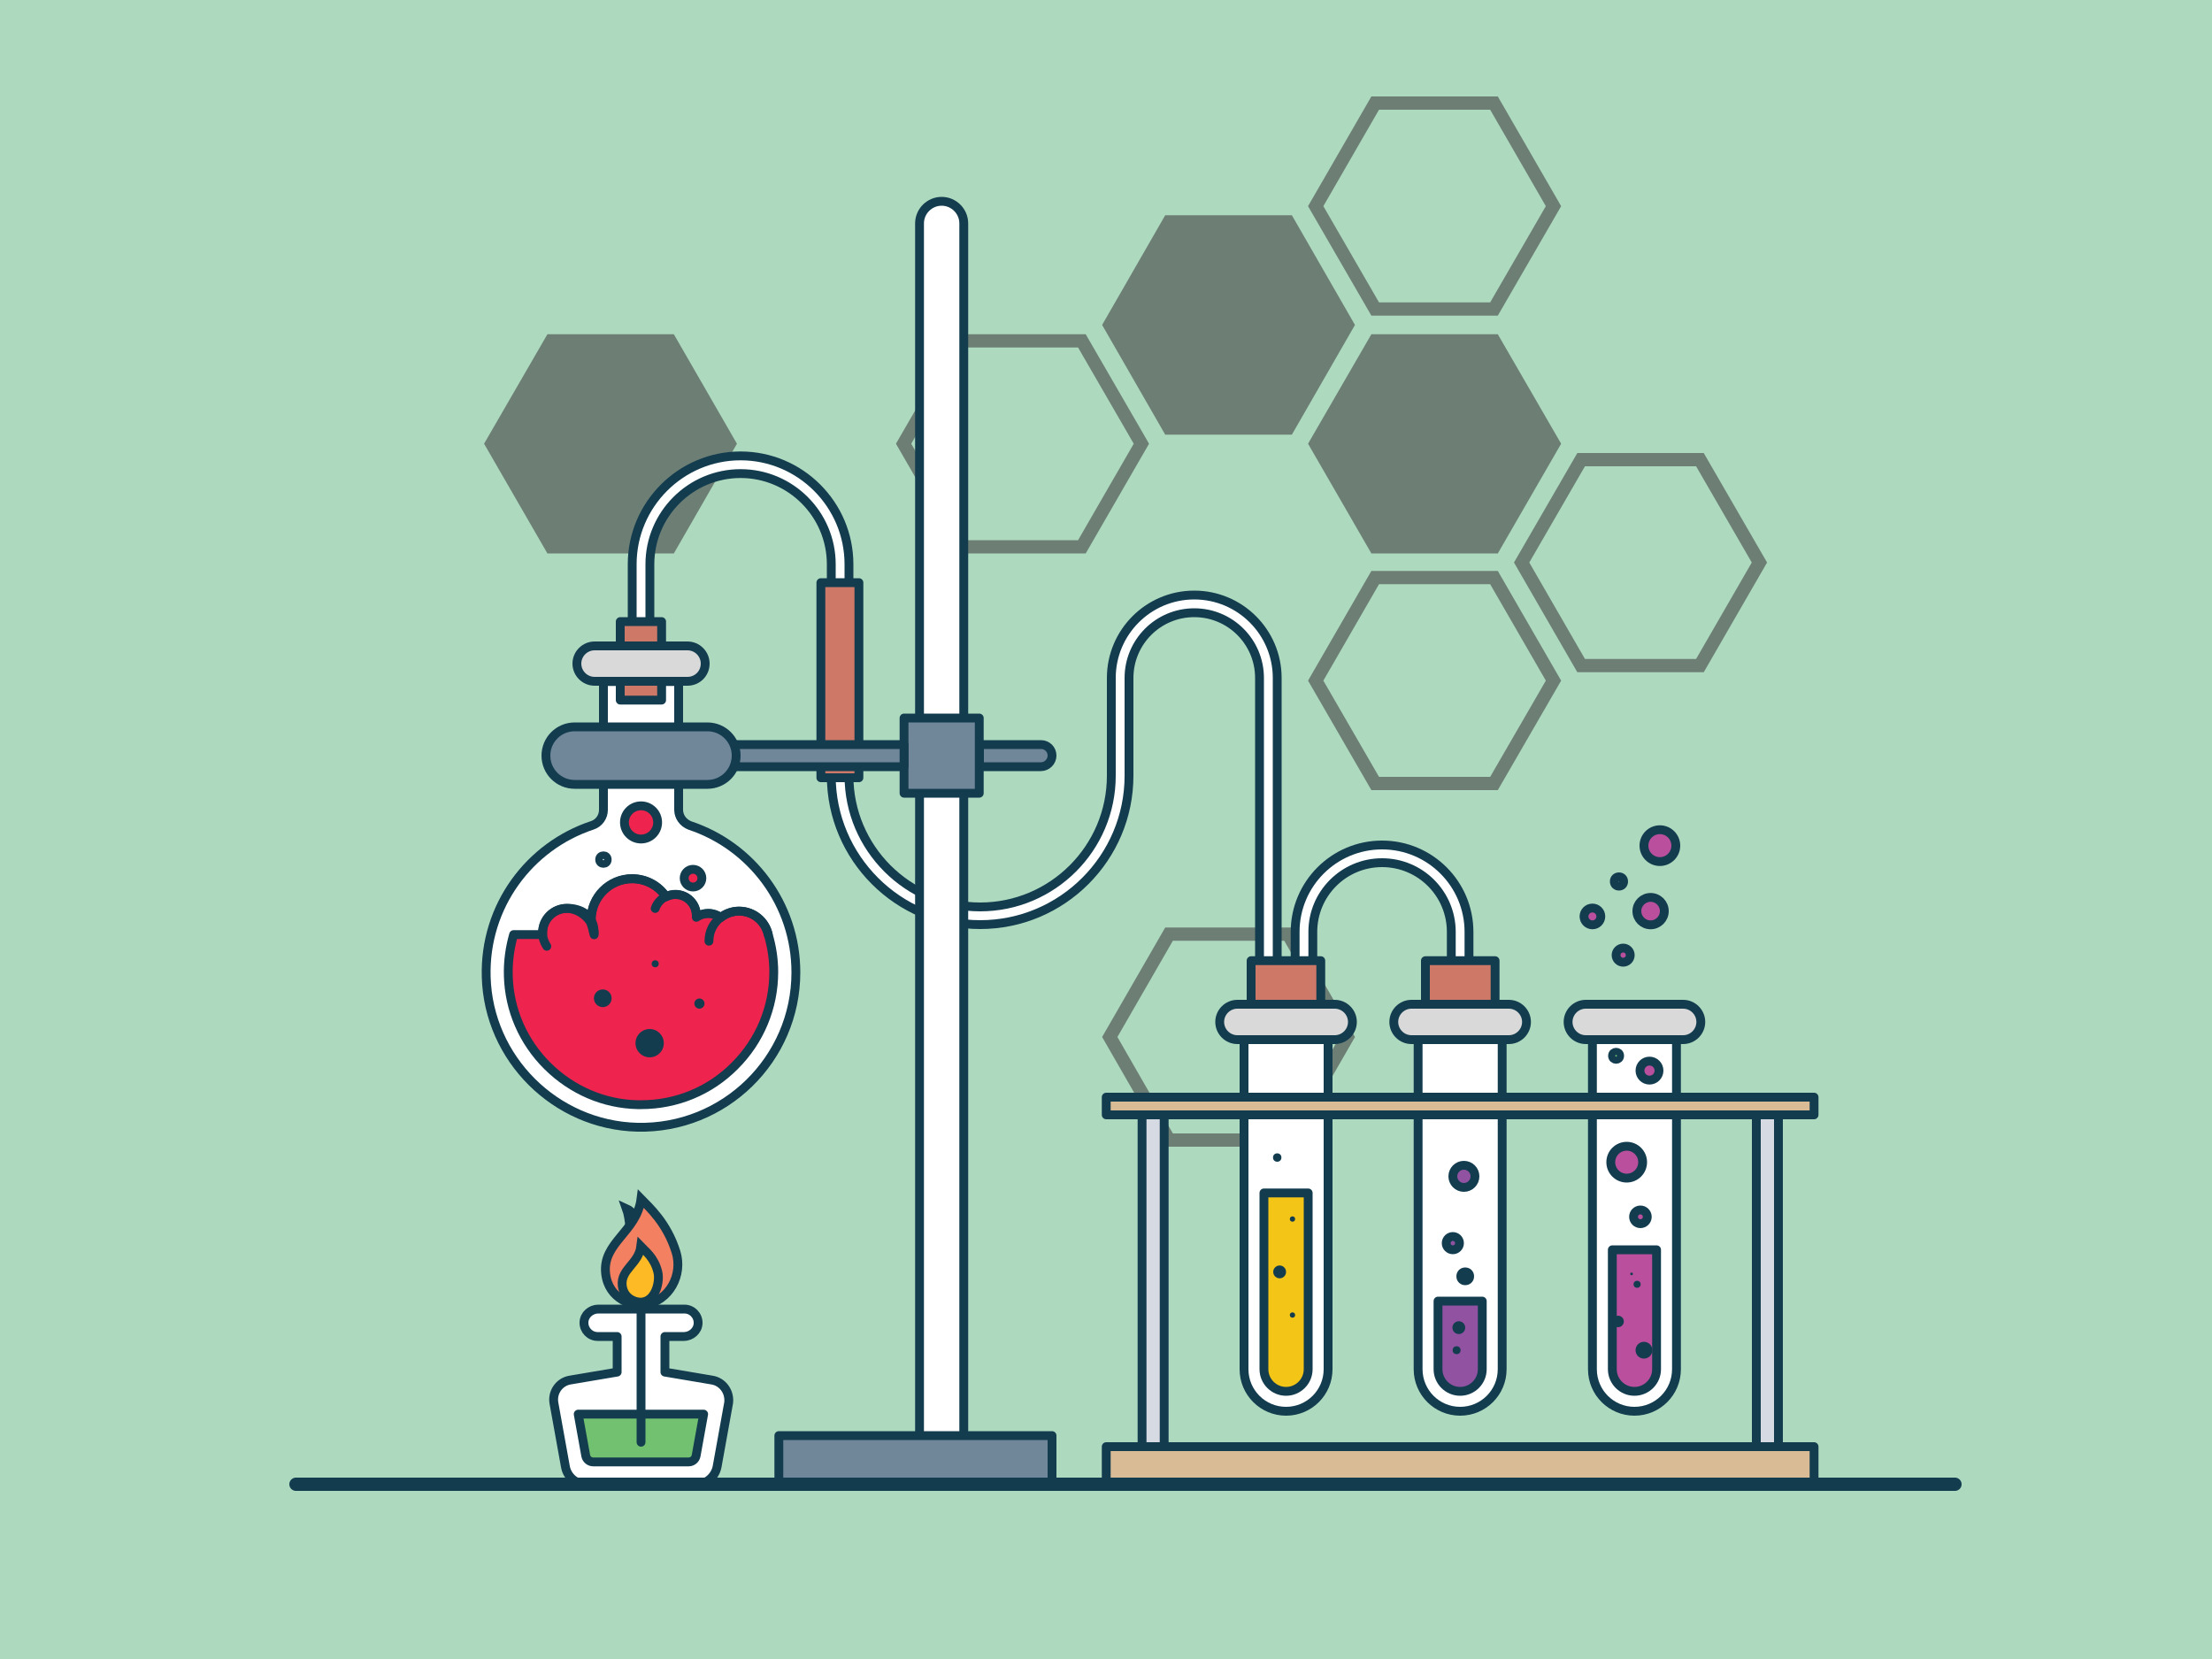 <?xml version="1.0" encoding="utf-8"?>
<!-- Generator: Adobe Illustrator 22.0.0, SVG Export Plug-In . SVG Version: 6.00 Build 0)  -->
<svg version="1.1" id="Layer_1" xmlns="http://www.w3.org/2000/svg" xmlns:xlink="http://www.w3.org/1999/xlink" x="0px" y="0px"
	 viewBox="0 0 1000 750" style="enable-background:new 0 0 1000 750;" xml:space="preserve">
<style type="text/css">
	.st0{fill:#ADDABF;}
	.st1{opacity:0.6;}
	.st2{fill:none;stroke:#434343;stroke-width:6;stroke-miterlimit:10;}
	.st3{fill:#434343;stroke:#434343;stroke-width:6;stroke-miterlimit:10;}
	.st4{fill:#FFFFFF;}
	.st5{fill:#D8D9D8;}
	.st6{fill:none;stroke:#133C4F;stroke-width:4;stroke-linecap:round;stroke-linejoin:round;stroke-miterlimit:10;}
	.st7{fill:#B94F9D;}
	.st8{fill:#70C171;}
	.st9{fill:#133C4F;}
	.st10{fill:#708799;}
	.st11{fill:#D9BB95;}
	.st12{fill:#D6DAE2;}
	.st13{fill:none;stroke:#133C4F;stroke-width:4;stroke-miterlimit:10;}
	.st14{fill:#F48062;}
	.st15{fill:#FDBA24;}
	.st16{fill:#71C170;}
	.st17{fill:#EE244E;}
	.st18{fill:#CE7867;}
	.st19{fill:#9153A1;}
	.st20{fill:#F2C517;}
	.st21{fill:none;stroke:#133C4F;stroke-width:6;stroke-linecap:round;stroke-linejoin:round;stroke-miterlimit:10;}
</style>
<rect id="XMLID_36_" class="st0" width="1000" height="750"/>
<g id="XMLID_1_">
	<g id="XMLID_52_" class="st1">
		<g id="XMLID_240_">
			<g id="XMLID_242_">
				<g id="XMLID_251_">
					<polygon id="XMLID_252_" class="st2" points="714.8,300.9 687.9,254.3 714.8,207.8 768.5,207.8 795.4,254.3 768.5,300.9 					
						"/>
				</g>
			</g>
		</g>
		<g id="XMLID_216_">
			<g id="XMLID_223_">
				<g id="XMLID_230_">
					<polygon id="XMLID_231_" class="st3" points="621.7,247.2 594.8,200.6 621.7,154.1 675.4,154.1 702.3,200.6 675.4,247.2 					
						"/>
				</g>
				<g id="XMLID_228_">
					<polygon id="XMLID_229_" class="st2" points="621.7,139.7 594.8,93.2 621.7,46.6 675.4,46.6 702.3,93.2 675.4,139.7 					"/>
				</g>
			</g>
			<g id="XMLID_217_">
				<g id="XMLID_218_">
					<polygon id="XMLID_219_" class="st3" points="528.5,193.5 501.7,146.9 528.5,100.3 582.3,100.3 609.1,146.9 582.3,193.5 					
						"/>
				</g>
			</g>
		</g>
		<g id="XMLID_205_">
			<g id="XMLID_209_">
				<g id="XMLID_212_">
					<polygon id="XMLID_213_" class="st2" points="435.4,247.2 408.5,200.6 435.4,154.1 489.1,154.1 516,200.6 489.1,247.2 					"/>
				</g>
			</g>
		</g>
		<g id="XMLID_194_">
			<g id="XMLID_196_">
				<g id="XMLID_199_">
					<polygon id="XMLID_200_" class="st3" points="249.2,247.2 222.3,200.6 249.2,154.1 302.9,154.1 329.7,200.6 302.9,247.2 					
						"/>
				</g>
			</g>
		</g>
	</g>
	<g id="XMLID_3_" class="st1">
		<g id="XMLID_138_">
			<g id="XMLID_189_">
				<g id="XMLID_190_">
					<polygon id="XMLID_191_" class="st2" points="621.7,354.2 594.8,307.7 621.7,261.1 675.4,261.1 702.3,307.7 675.4,354.2 					
						"/>
				</g>
			</g>
			<g id="XMLID_141_">
				<g id="XMLID_183_">
					<polygon id="XMLID_187_" class="st2" points="528.5,515.4 501.7,468.8 528.5,422.3 582.3,422.3 609.1,468.8 582.3,515.4 					
						"/>
				</g>
			</g>
		</g>
	</g>
</g>
<g>
	<path id="XMLID_116_" class="st4" d="M738.9,638L738.9,638c-10.5,0-19-8.5-19-19V470h38v149C757.9,629.5,749.4,638,738.9,638z"/>
	<path id="XMLID_114_" class="st5" d="M760.9,454h-44c-4.4,0-8,3.6-8,8l0,0c0,4.4,3.6,8,8,8h44c4.4,0,8-3.6,8-8l0,0
		C768.9,457.6,765.3,454,760.9,454z"/>
	<path id="XMLID_25_" class="st6" d="M738.9,638L738.9,638c-10.5,0-19-8.5-19-19V470h38v149C757.9,629.5,749.4,638,738.9,638z"/>
	<path id="XMLID_24_" class="st6" d="M760.9,454h-44c-4.4,0-8,3.6-8,8l0,0c0,4.4,3.6,8,8,8h44c4.4,0,8-3.6,8-8l0,0
		C768.9,457.6,765.3,454,760.9,454z"/>
	<path id="XMLID_113_" class="st7" d="M728.9,565v54c0,5.5,4.5,10,10,10s10-4.5,10-10v-54H728.9z"/>
	<path id="XMLID_107_" class="st6" d="M728.9,565v54c0,5.5,4.5,10,10,10s10-4.5,10-10v-54H728.9z"/>
	<circle id="XMLID_143_" class="st7" cx="719.9" cy="414.3" r="3.8"/>
	<circle id="XMLID_145_" class="st7" cx="733.8" cy="431.8" r="3.2"/>
	<circle id="XMLID_148_" class="st7" cx="750.4" cy="382.3" r="7.2"/>
	<circle id="XMLID_149_" class="st7" cx="746.2" cy="411.9" r="6.2"/>
	<circle id="XMLID_129_" class="st6" cx="719.9" cy="414.3" r="3.8"/>
	<circle id="XMLID_128_" class="st6" cx="733.8" cy="431.8" r="3.2"/>
	<circle id="XMLID_127_" class="st6" cx="731.9" cy="398.5" r="2.1"/>
	<circle id="XMLID_119_" class="st6" cx="750.4" cy="382.3" r="7.2"/>
	<circle id="XMLID_117_" class="st6" cx="746.2" cy="411.9" r="6.2"/>
	<circle id="XMLID_140_" class="st7" cx="735.4" cy="525.4" r="7.2"/>
	<circle id="XMLID_134_" class="st6" cx="735.4" cy="525.4" r="7.2"/>
	<circle id="XMLID_153_" class="st7" cx="741.6" cy="550.1" r="3.1"/>
	<circle id="XMLID_151_" class="st6" cx="741.6" cy="550.1" r="3.1"/>
	<circle id="XMLID_165_" class="st7" cx="745.7" cy="484" r="4.3"/>
	<circle id="XMLID_162_" class="st6" cx="745.7" cy="484" r="4.3"/>
	<circle id="XMLID_169_" class="st8" cx="730.6" cy="477.3" r="1.6"/>
	<circle id="XMLID_167_" class="st6" cx="730.6" cy="477.3" r="1.6"/>
	<circle id="XMLID_160_" class="st9" cx="740.1" cy="580.6" r="1.6"/>
	<circle id="XMLID_156_" class="st9" cx="731.5" cy="597.4" r="2.6"/>
	<circle id="XMLID_158_" class="st9" cx="743.2" cy="610.4" r="3.8"/>
	<circle id="XMLID_159_" class="st9" cx="737.6" cy="575.9" r="0.6"/>
</g>
<path id="XMLID_76_" class="st4" d="M573.4,505c-2.2,0-4-1.8-4-4V306.5c0-16.3-13.2-29.5-29.5-29.5s-29.5,13.2-29.5,29.5v44.2
	c0,37.1-30.2,67.3-67.3,67.3s-67.3-30.2-67.3-67.3v-95.6c0-22.6-18.4-41-41-41s-41,18.4-41,41V296c0,2.2-1.8,4-4,4s-4-1.8-4-4v-40.9
	c0-27,22-49,49-49s49,22,49,49v95.6c0,32.7,26.6,59.3,59.3,59.3s59.3-26.6,59.3-59.3v-44.2c0-20.7,16.8-37.5,37.5-37.5
	s37.5,16.8,37.5,37.5V501C577.4,503.2,575.6,505,573.4,505z"/>
<path id="XMLID_33_" class="st6" d="M573.4,505c-2.2,0-4-1.8-4-4V306.5c0-16.3-13.2-29.5-29.5-29.5s-29.5,13.2-29.5,29.5v44.2
	c0,37.1-30.2,67.3-67.3,67.3s-67.3-30.2-67.3-67.3v-95.6c0-22.6-18.4-41-41-41s-41,18.4-41,41V296c0,2.2-1.8,4-4,4s-4-1.8-4-4v-40.9
	c0-27,22-49,49-49s49,22,49,49v95.6c0,32.7,26.6,59.3,59.3,59.3s59.3-26.6,59.3-59.3v-44.2c0-20.7,16.8-37.5,37.5-37.5
	s37.5,16.8,37.5,37.5V501C577.4,503.2,575.6,505,573.4,505z"/>
<path id="XMLID_38_" class="st4" d="M435.7,671h-20V101c0-5.5,4.5-10,10-10l0,0c5.5,0,10,4.5,10,10V671z"/>
<path id="XMLID_8_" class="st6" d="M435.7,671h-20V101c0-5.5,4.5-10,10-10l0,0c5.5,0,10,4.5,10,10V671z"/>
<path id="XMLID_49_" class="st10" d="M470.6,346.6h-27.8v-10h27.8c2.8,0,5,2.2,5,5l0,0C475.6,344.3,473.3,346.6,470.6,346.6z"/>
<path id="XMLID_14_" class="st6" d="M470.6,346.6h-27.8v-10h27.8c2.8,0,5,2.2,5,5l0,0C475.6,344.3,473.3,346.6,470.6,346.6z"/>
<g>
	<rect id="XMLID_109_" x="500.1" y="654" class="st11" width="320" height="17"/>
	<rect id="XMLID_18_" x="500.1" y="654" class="st6" width="320" height="17"/>
</g>
<rect id="XMLID_106_" x="516.3" y="504" class="st12" width="10" height="150"/>
<rect id="XMLID_20_" x="516.3" y="504" class="st6" width="10" height="150"/>
<rect id="XMLID_108_" x="794" y="504" class="st12" width="10" height="150"/>
<rect id="XMLID_27_" x="794" y="504" class="st6" width="10" height="150"/>
<path id="XMLID_34_" class="st13" d="M285.2,560.1c0,0-0.4-9.3-2-13.7c4.7,2.1,9.1,11.7,9.1,11.7L285.2,560.1z"/>
<rect id="XMLID_51_" x="352.1" y="649" class="st10" width="123.5" height="22"/>
<rect id="XMLID_35_" x="352.1" y="649" class="st6" width="123.5" height="22"/>
<g>
	<path id="XMLID_64_" class="st4" d="M321.9,623.9l-21.3-3.6v-16.1h8.5c3.4,0,6.4-2.6,6.5-6c0.1-3.5-2.7-6.4-6.2-6.4h-38.9
		c-3.4,0-6.4,2.6-6.5,6c-0.1,3.5,2.7,6.4,6.2,6.4h8.8v16.1l-21.3,3.6c-4.8,0.8-8.1,5.4-7.3,10.3l5.2,28.8c0.8,4.7,4.9,8.1,9.7,8.1
		h49.2c4.7,0,8.8-3.4,9.7-8.1l5.2-28.8C330,629.3,326.8,624.7,321.9,623.9z"/>
	<path id="XMLID_32_" class="st6" d="M321.9,623.9l-21.3-3.6v-16.1h8.5c3.4,0,6.4-2.6,6.5-6c0.1-3.5-2.7-6.4-6.2-6.4h-38.9
		c-3.4,0-6.4,2.6-6.5,6c-0.1,3.5,2.7,6.4,6.2,6.4h8.8v16.1l-21.3,3.6c-4.8,0.8-8.1,5.4-7.3,10.3l5.2,28.8c0.8,4.7,4.9,8.1,9.7,8.1
		h49.2c4.7,0,8.8-3.4,9.7-8.1l5.2-28.8C330,629.3,326.8,624.7,321.9,623.9z"/>
	<path id="XMLID_65_" class="st14" d="M305.6,566c-4.1-13.2-12.3-20.4-15.8-24c-1.9,15-17.6,19.7-16,33.8
		c1.3,11.5,12.3,15,17.7,14.1C302.8,588,308.8,576.2,305.6,566z"/>
	<path id="XMLID_31_" class="st13" d="M305.6,566c-4.1-13.2-12.3-20.4-15.8-24c-1.9,15-17.6,19.7-16,33.8
		c1.3,11.5,12.3,15,17.7,14.1C302.8,588,308.8,576.2,305.6,566z"/>
	<path id="XMLID_66_" class="st15" d="M296.5,576.2c-1.6-7.1-5-10.7-6.8-12.6c-1,7.9-9.2,10.3-8.4,17.7c0.7,6.1,6.5,7.9,9.3,7.4
		C296.5,587.7,297.4,580.3,296.5,576.2z"/>
	<path id="XMLID_30_" class="st13" d="M297.4,575.1c-1.6-6.7-5.9-9.7-7.7-11.6c-1,7.9-9.2,10.3-8.4,17.7c0.7,6.1,6.5,7.9,9.3,7.4
		C296.5,587.7,298.4,579.3,297.4,575.1z"/>
	<path id="XMLID_67_" class="st16" d="M261.4,639.3l3.4,18.8c0.3,1.6,1.7,2.8,3.4,2.8h43.1c1.7,0,3.1-1.2,3.4-2.8l3.4-18.8H261.4z"
		/>
	<path id="XMLID_70_" class="st6" d="M261.4,639.3l3.4,18.8c0.3,1.6,1.7,2.8,3.4,2.8h43.1c1.7,0,3.1-1.2,3.4-2.8l3.4-18.8H261.4z"/>
	<line id="XMLID_69_" class="st6" x1="289.8" y1="591.8" x2="289.8" y2="652"/>
</g>
<g>
	<path id="XMLID_12_" class="st4" d="M306.8,366.1v-58h-34v58c0,3.2-2,6-5,7c-28.5,9.4-48.9,36.6-48,68.5c1,37,31.3,67.1,68.3,68
		c39.4,0.9,71.7-30.8,71.7-70c0-30.9-20.1-57.2-47.9-66.4C308.8,372,306.8,369.2,306.8,366.1z"/>
	<path id="XMLID_43_" class="st6" d="M306.8,366.1v-58h-34v58c0,3.2-2,6-5,7c-28.5,9.4-48.9,36.6-48,68.5c1,37,31.3,67.1,68.3,68
		c39.4,0.9,71.7-30.8,71.7-70c0-30.9-20.1-57.2-47.9-66.4C308.8,372,306.8,369.2,306.8,366.1z"/>
	<path id="XMLID_45_" class="st17" d="M347.3,422.5L347.3,422.5c-1.4-6.1-6.8-10.6-13.2-10.6c-3.1,0-6,1.1-8.3,2.9
		c-1.6-1.1-3.5-1.8-5.6-1.8c-2,0-3.9,0.6-5.4,1.7c0-0.3,0-0.5,0-0.8c0-5.3-4.3-9.5-9.5-9.5c-1.5,0-2.9,0.4-4.2,1
		c-3.3-4.9-8.9-8.1-15.3-8.1c-10.2,0-18.5,8.3-18.5,18.5c0,2.4,1.3,6.8,1.3,6.8c0-0.3,0,0,0-0.3c0-6.1-6.3-11.6-12.3-11.6
		s-11,4.9-11,11c0,0.3,0,0.6,0,0.8h-13.1c-1.7,5.9-2.6,12.2-2.4,18.7c0.4,15.3,6.7,29.8,17.7,40.7c11,10.9,25.5,17.2,40.8,17.5
		c0.5,0,1,0,1.5,0l0,0c16,0,31.1-6.2,42.4-17.6c11.3-11.3,17.6-26.4,17.6-42.4C349.8,433.6,348.9,427.9,347.3,422.5z"/>
	<path id="XMLID_60_" class="st6" d="M347.3,422.5L347.3,422.5c-1.4-6.1-6.8-10.6-13.2-10.6c-3.1,0-6,1.1-8.3,2.9
		c-1.6-1.1-3.5-1.8-5.6-1.8c-2,0-3.9,0.6-5.4,1.7c0-0.3,0-0.5,0-0.8c0-5.3-4.3-9.5-9.5-9.5c-1.5,0-2.9,0.4-4.2,1
		c-3.3-4.9-8.9-8.1-15.3-8.1c-10.2,0-18.5,8.3-18.5,18.5c0,2.4,1.3,6.8,1.3,6.8c0-0.3,0,0,0-0.3c0-6.1-6.3-11.6-12.3-11.6
		s-11,4.9-11,11c0,0.3,0,0.6,0,0.8h-13.1c-1.7,5.9-2.6,12.2-2.4,18.7c0.4,15.3,6.7,29.8,17.7,40.7c11,10.9,25.5,17.2,40.8,17.5
		c0.5,0,1,0,1.5,0l0,0c16,0,31.1-6.2,42.4-17.6c11.3-11.3,17.6-26.4,17.6-42.4C349.8,433.6,348.9,427.9,347.3,422.5z"/>
	<path id="XMLID_41_" class="st6" d="M247.2,427.8c-1.2-1.8-1.9-3.9-1.9-6.2c0-6.1,4.9-11,11-11c6.1,0,12.3,3,12.3,11"/>
	<path id="XMLID_44_" class="st6" d="M267.4,418.2c-0.1-0.8-0.2-1.7-0.2-2.5c0-10.2,8.3-18.5,18.5-18.5c6.4,0,12,3.2,15.3,8.1"/>
	<path id="XMLID_47_" class="st6" d="M296.2,410.7c0.8-2.4,2.6-4.3,4.8-5.4"/>
	<path id="XMLID_50_" class="st6" d="M301.1,405.3c1.3-0.6,2.7-1,4.2-1c5.3,0,9.5,4.3,9.5,9.5"/>
	<path id="XMLID_53_" class="st6" d="M316.2,413.8c1.2-0.6,2.6-0.9,4-0.9c2.1,0,4,0.7,5.6,1.8"/>
	<path id="XMLID_59_" class="st6" d="M320.5,425.5c0-4.4,2-8.2,5.2-10.7"/>
	<path id="XMLID_56_" class="st6" d="M325.8,414.8c2.3-1.8,5.2-2.9,8.3-2.9c6.5,0,11.9,4.5,13.2,10.6"/>
	<rect id="XMLID_63_" x="280.4" y="281" class="st18" width="18.7" height="35.5"/>
	<rect id="XMLID_62_" x="280.4" y="281" class="st6" width="18.7" height="35.5"/>
	<path id="XMLID_13_" class="st5" d="M310.8,308h-42c-4.4,0-8-3.6-8-8l0,0c0-4.4,3.6-8,8-8h42c4.4,0,8,3.6,8,8l0,0
		C318.8,304.5,315.2,308,310.8,308z"/>
	<path id="XMLID_15_" class="st6" d="M310.8,308h-42c-4.4,0-8-3.6-8-8l0,0c0-4.4,3.6-8,8-8h42c4.4,0,8,3.6,8,8l0,0
		C318.8,304.5,315.2,308,310.8,308z"/>
	<circle id="XMLID_71_" class="st17" cx="289.8" cy="371.8" r="7.5"/>
	<circle id="XMLID_68_" class="st13" cx="289.8" cy="371.8" r="7.5"/>
	<circle id="XMLID_72_" class="st17" cx="313.3" cy="397" r="4"/>
	<circle id="XMLID_73_" class="st6" cx="313.3" cy="397" r="4"/>
	<circle id="XMLID_74_" class="st6" cx="272.8" cy="388.6" r="1.7"/>
	<circle id="XMLID_75_" class="st9" cx="272.5" cy="451.3" r="4"/>
	<circle id="XMLID_78_" class="st9" cx="293.7" cy="471.6" r="6.4"/>
	<circle id="XMLID_82_" class="st9" cx="316.2" cy="453.7" r="2.3"/>
	<circle id="XMLID_81_" class="st9" cx="296.2" cy="435.7" r="1.6"/>
</g>
<rect id="XMLID_87_" x="408.7" y="324.6" class="st10" width="34" height="34"/>
<rect id="XMLID_9_" x="408.7" y="324.6" class="st6" width="34" height="34"/>
<g id="XMLID_90_">
	<path id="XMLID_92_" class="st4" d="M589.5,555c-2.2,0-4-1.8-4-4V421.3c0-21.7,17.6-39.3,39.3-39.3s39.3,17.6,39.3,39.3v90.2
		c0,2.2-1.8,4-4,4s-4-1.8-4-4v-90.2c0-17.3-14-31.3-31.3-31.3s-31.3,14-31.3,31.3V551C593.5,553.2,591.7,555,589.5,555z"/>
</g>
<g id="XMLID_89_">
	<path id="XMLID_91_" class="st6" d="M589.5,555c-2.2,0-4-1.8-4-4V421.3c0-21.7,17.6-39.3,39.3-39.3s39.3,17.6,39.3,39.3v90.2
		c0,2.2-1.8,4-4,4s-4-1.8-4-4v-90.2c0-17.3-14-31.3-31.3-31.3s-31.3,14-31.3,31.3V551C593.5,553.2,591.7,555,589.5,555z"/>
</g>
<g>
	<path id="XMLID_110_" class="st4" d="M660.1,638L660.1,638c-10.5,0-19-8.5-19-19V470h38v149C679.1,629.5,670.6,638,660.1,638z"/>
	<path id="XMLID_22_" class="st6" d="M660.1,638L660.1,638c-10.5,0-19-8.5-19-19V470h38v149C679.1,629.5,670.6,638,660.1,638z"/>
	<rect id="XMLID_112_" x="644.4" y="434.3" class="st18" width="31.5" height="35.7"/>
	<rect id="XMLID_111_" x="644.4" y="434.3" class="st6" width="31.5" height="35.7"/>
	<path id="XMLID_28_" class="st5" d="M682.1,454h-44c-4.4,0-8,3.6-8,8l0,0c0,4.4,3.6,8,8,8h44c4.4,0,8-3.6,8-8l0,0
		C690.1,457.6,686.5,454,682.1,454z"/>
	<path id="XMLID_21_" class="st6" d="M682.1,454h-44c-4.4,0-8,3.6-8,8l0,0c0,4.4,3.6,8,8,8h44c4.4,0,8-3.6,8-8l0,0
		C690.1,457.6,686.5,454,682.1,454z"/>
	<path id="XMLID_104_" class="st19" d="M650.1,588.2V619c0,5.5,4.5,10,10,10s10-4.5,10-10v-30.8H650.1z"/>
	<path id="XMLID_125_" class="st6" d="M650.1,588.2V619c0,5.5,4.5,10,10,10s10-4.5,10-10v-30.8H650.1z"/>
	<circle id="XMLID_48_" class="st19" cx="656.8" cy="562" r="3"/>
	<circle id="XMLID_46_" class="st6" cx="656.8" cy="562" r="3"/>
	<circle id="XMLID_122_" class="st19" cx="661.8" cy="531.8" r="5"/>
	<circle id="XMLID_137_" class="st6" cx="661.8" cy="531.8" r="5"/>
	<circle id="XMLID_147_" class="st19" cx="662.4" cy="577" r="2"/>
	<circle id="XMLID_144_" class="st6" cx="662.4" cy="577" r="2"/>
	<circle id="XMLID_139_" class="st9" cx="658.5" cy="610.4" r="1.8"/>
	<circle id="XMLID_142_" class="st9" cx="659.5" cy="600.2" r="2.9"/>
</g>
<g>
	<rect id="XMLID_94_" x="565.6" y="434.3" class="st18" width="31.5" height="35.7"/>
	<rect id="XMLID_93_" x="565.6" y="434.3" class="st6" width="31.5" height="35.7"/>
	<path id="XMLID_96_" class="st5" d="M603.4,454h-44c-4.4,0-8,3.6-8,8l0,0c0,4.4,3.6,8,8,8h44c4.4,0,8-3.6,8-8l0,0
		C611.4,457.6,607.8,454,603.4,454z"/>
	<path id="XMLID_19_" class="st6" d="M603.4,454h-44c-4.4,0-8,3.6-8,8l0,0c0,4.4,3.6,8,8,8h44c4.4,0,8-3.6,8-8l0,0
		C611.4,457.6,607.8,454,603.4,454z"/>
	<path id="XMLID_26_" class="st4" d="M581.4,638L581.4,638c-10.5,0-19-8.5-19-19V470h38v149C600.4,629.5,591.9,638,581.4,638z"/>
	<path id="XMLID_17_" class="st6" d="M581.4,638L581.4,638c-10.5,0-19-8.5-19-19V470h38v149C600.4,629.5,591.9,638,581.4,638z"/>
	<path id="XMLID_29_" class="st20" d="M571.4,539.3V619c0,5.5,4.5,10,10,10s10-4.5,10-10v-79.7H571.4z"/>
	<path id="XMLID_115_" class="st6" d="M571.4,539.3V619c0,5.5,4.5,10,10,10s10-4.5,10-10v-79.7H571.4z"/>
	<circle id="XMLID_171_" class="st9" cx="578.5" cy="575" r="2.9"/>
	<circle id="XMLID_174_" class="st9" cx="577.4" cy="523.3" r="1.9"/>
	<circle id="XMLID_173_" class="st9" cx="584.3" cy="551.1" r="1.2"/>
	<circle id="XMLID_172_" class="st9" cx="584.3" cy="594.5" r="1.2"/>
</g>
<rect id="XMLID_101_" x="500.1" y="496" class="st11" width="320" height="8"/>
<rect id="XMLID_16_" x="500.1" y="496" class="st6" width="320" height="8"/>
<rect id="XMLID_98_" x="371.1" y="263.4" class="st18" width="17.2" height="88.2"/>
<rect id="XMLID_95_" x="371.1" y="263.4" class="st6" width="17.2" height="88.2"/>
<rect id="XMLID_39_" x="325.5" y="336.6" class="st10" width="83.2" height="10"/>
<rect id="XMLID_10_" x="325.5" y="336.6" class="st6" width="83.2" height="10"/>
<path id="XMLID_40_" class="st10" d="M259.8,354.6h60c7.2,0,13-5.8,13-13l0,0c0-7.2-5.8-13-13-13h-60c-7.2,0-13,5.8-13,13l0,0
	C246.8,348.8,252.6,354.6,259.8,354.6z"/>
<path id="XMLID_11_" class="st6" d="M259.8,354.6h60c7.2,0,13-5.8,13-13l0,0c0-7.2-5.8-13-13-13h-60c-7.2,0-13,5.8-13,13l0,0
	C246.8,348.8,252.6,354.6,259.8,354.6z"/>
<line id="XMLID_23_" class="st21" x1="133.8" y1="671" x2="883.8" y2="671"/>
</svg>
